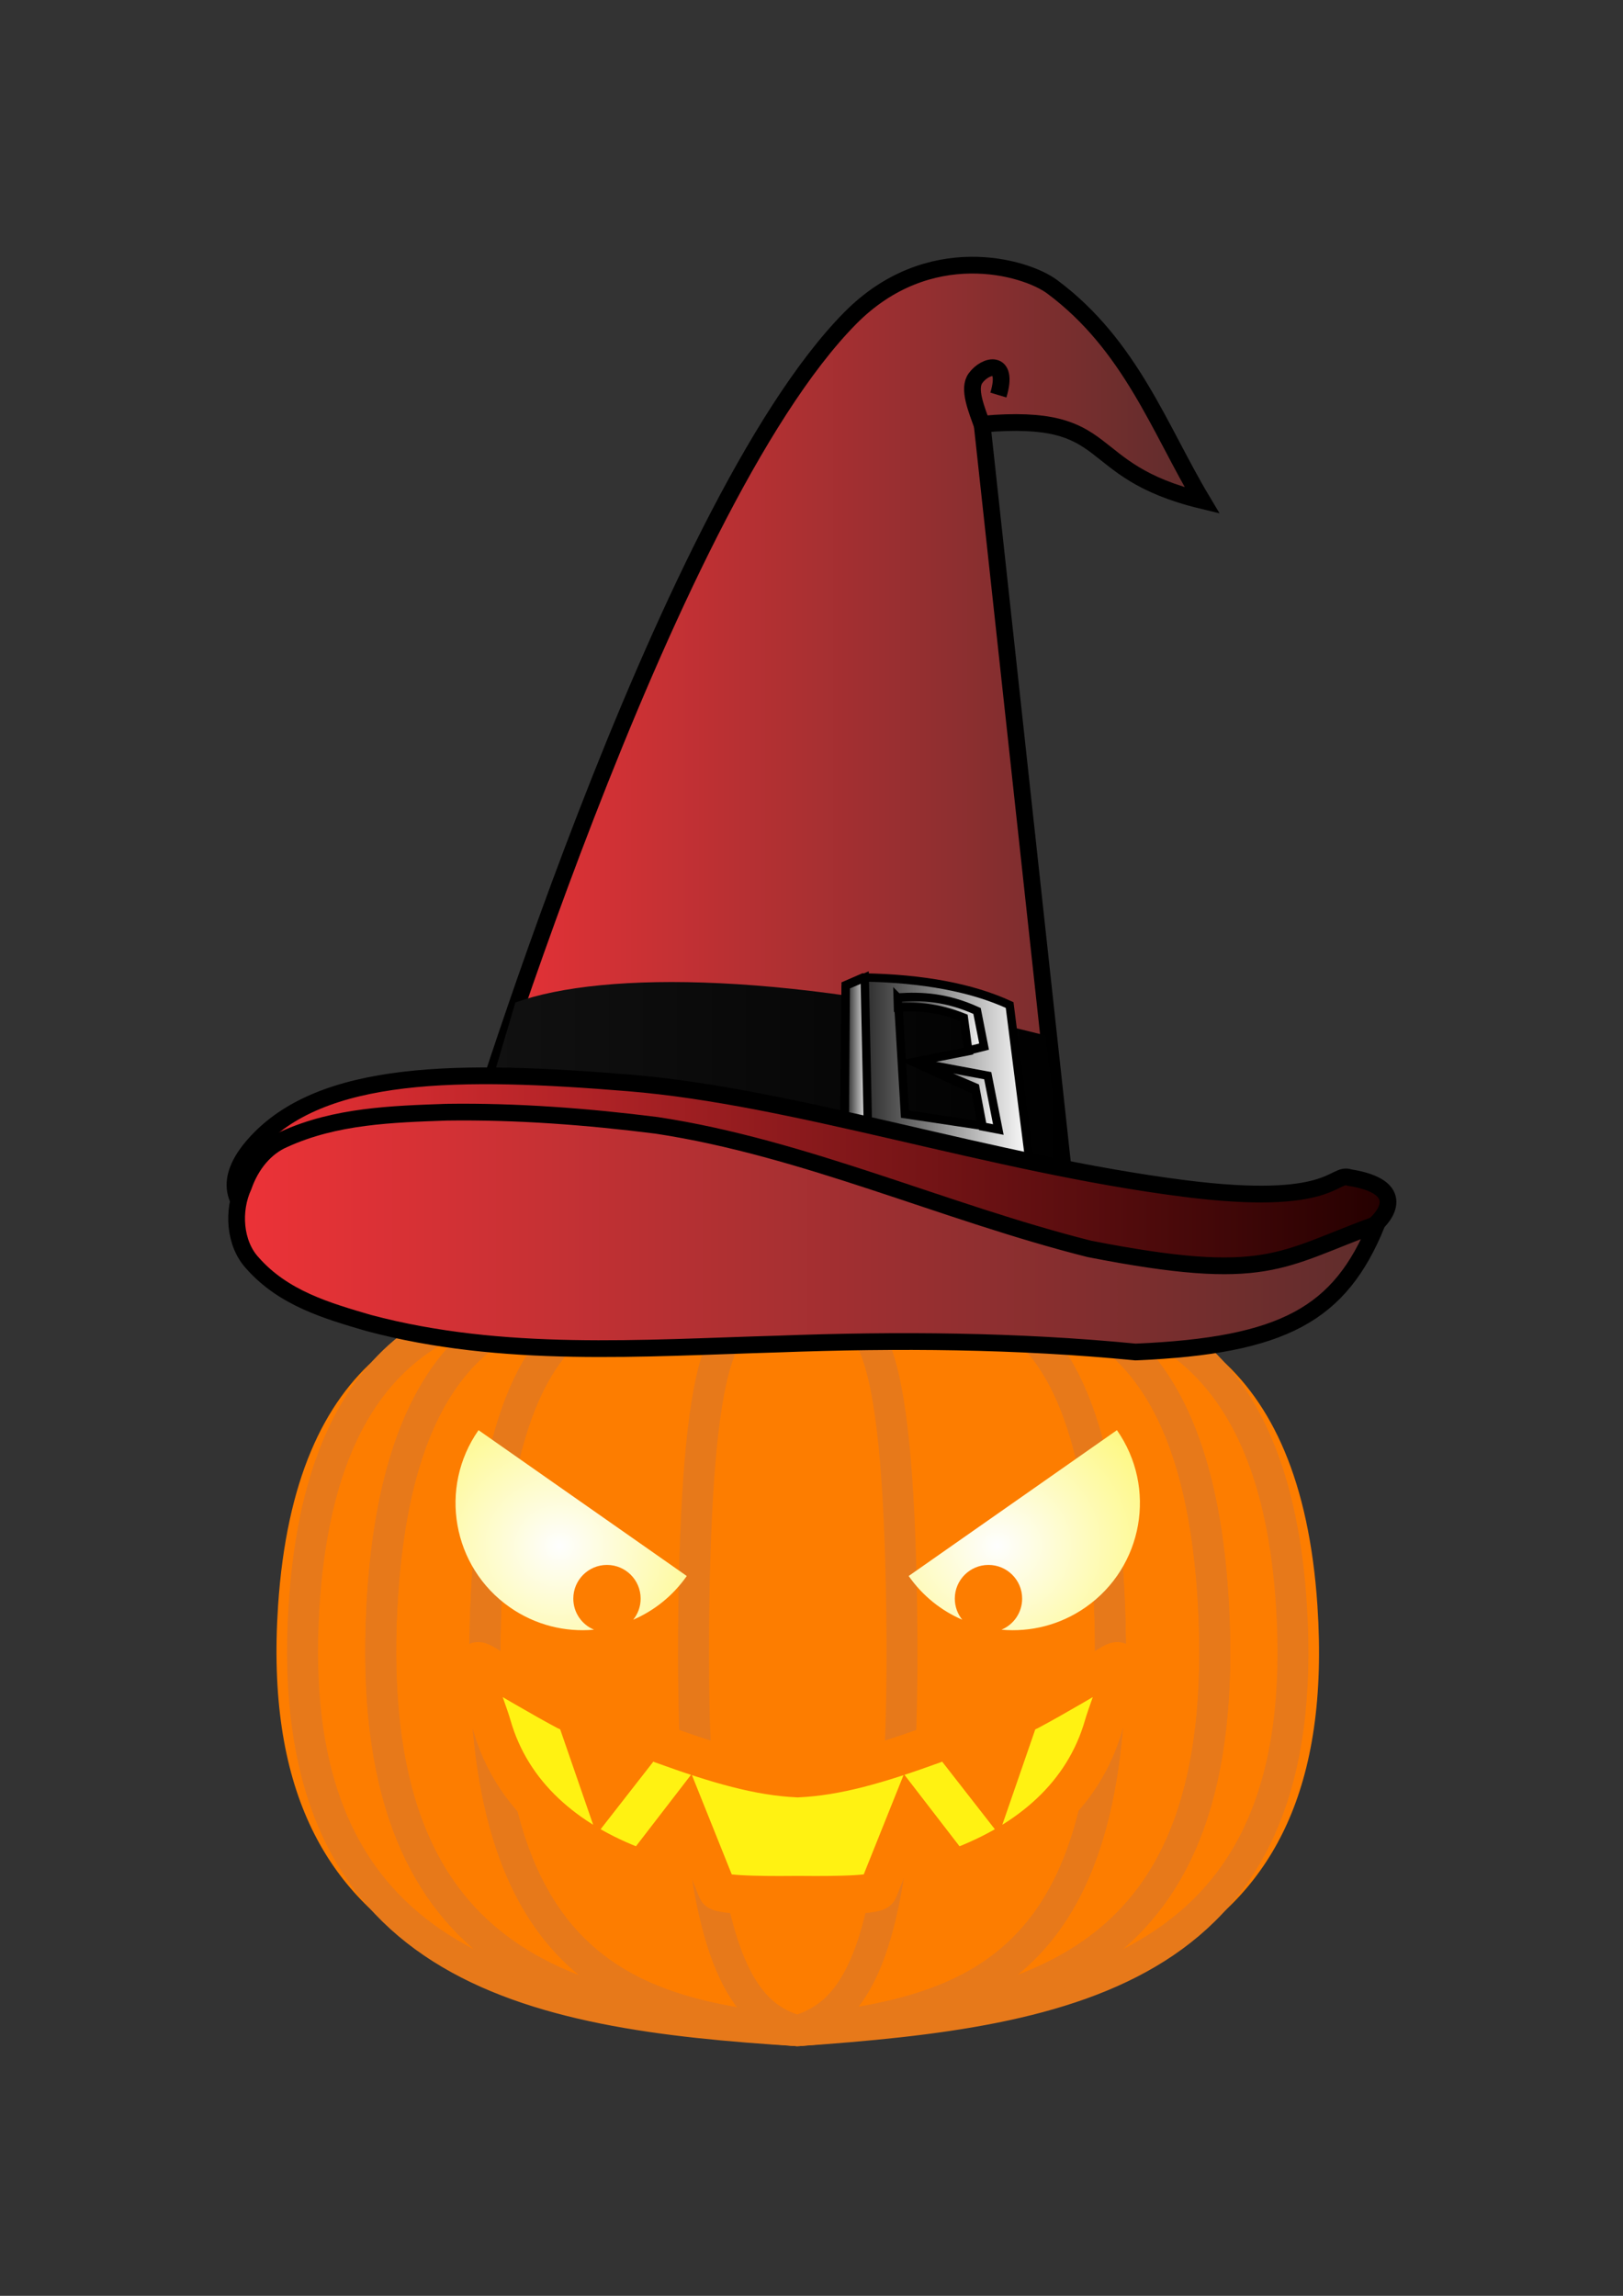 <?xml version='1.0' encoding='utf-8'?>
<svg xmlns="http://www.w3.org/2000/svg" xmlns:xlink="http://www.w3.org/1999/xlink" width="210mm" height="297mm" clip-rule="evenodd" fill-rule="evenodd" image-rendering="optimizeQuality" shape-rendering="geometricPrecision" text-rendering="geometricPrecision" version="1.0" viewBox="0 0 210000 297000">
 <rect x="0" y="0" width="210000" height="297000" fill="#333333" stroke="none"/>
 <defs>
  <style type="text/css">
    .str0 {stroke:#E7791A;stroke-width:4000}
    .str3 {stroke:black;stroke-width:1083.1}
    .str1 {stroke:#FD7D00;stroke-width:5000}
    .str2 {stroke:black;stroke-width:2166.1}
    .fil0 {fill:none}
    .fil1 {fill:#FD7D00}
    .fil2 {fill:#FFF212}
    .fil7 {fill:url(#a)}
    .fil11 {fill:url(#m)}
    .fil9 {fill:url(#n)}
    .fil10 {fill:url(#o)}
    .fil8 {fill:url(#p)}
    .fil6 {fill:url(#q)}
    .fil12 {fill:url(#k)}
    .fil5 {fill:url(#r)}
    .fil3 {fill:url(#l)}
    .fil4 {fill:url(#s)}
  </style>
  <linearGradient id="a" x1="1.0917e5" x2="1.3339e5" y1="1.3966e5" y2="1.3966e5" gradientUnits="userSpaceOnUse">
   <stop stop-color="#121212" offset="0"/>
   <stop stop-color="#fff" offset="1"/>
  </linearGradient>
  <linearGradient id="m" x1="30404" x2="1.796e5" y1="1.5242e5" y2="1.5242e5" gradientUnits="userSpaceOnUse">
   <stop stop-color="#ED3237" offset="0"/>
   <stop stop-color="#240000" offset="1"/>
  </linearGradient>
  <linearGradient id="n" x1="1.1615e5" x2="1.2733e5" y1="1.3243e5" y2="1.3243e5" gradientUnits="userSpaceOnUse" xlink:href="#a">
  </linearGradient>
  <linearGradient id="o" x1="1.1853e5" x2="1.2918e5" y1="1.4177e5" y2="1.4177e5" gradientUnits="userSpaceOnUse" xlink:href="#a">
  </linearGradient>
  <linearGradient id="p" x1="1.0927e5" x2="1.1236e5" y1="1.3823e5" y2="1.3823e5" gradientUnits="userSpaceOnUse" xlink:href="#a">
  </linearGradient>
  <linearGradient id="q" x1="58953" x2="1.3841e5" y1="1.4296e5" y2="1.4296e5" gradientUnits="userSpaceOnUse">
   <stop stop-color="#121212" offset="0"/>
   <stop offset="1"/>
  </linearGradient>
  <linearGradient id="k" x1="30615" x2="1.7813e5" y1="1.5938e5" y2="1.5938e5" gradientUnits="userSpaceOnUse">
   <stop stop-color="#ED3237" offset="0"/>
   <stop stop-color="#5E2D2C" offset="1"/>
  </linearGradient>
  <linearGradient id="r" x1="59919" x2="1.5555e5" y1="93028" y2="93028" gradientUnits="userSpaceOnUse" xlink:href="#k">
  </linearGradient>
  <radialGradient id="l" cx="72406" cy="2.0002e5" r="22113" gradientTransform="matrix(2.079 0 0 1.913 -78163 -1.8265e5)" gradientUnits="userSpaceOnUse">
   <stop stop-color="#FEFEFE" offset="0"/>
   <stop stop-color="#FFF200" offset="1"/>
  </radialGradient>
  <radialGradient id="s" cx="1.2895e5" cy="2.0002e5" r="22113" gradientTransform="matrix(-2.079 0 0 1.913 3.971e5 -1.8265e5)" gradientUnits="userSpaceOnUse" xlink:href="#l">
  </radialGradient>
 </defs>
  <rect class="fil0" x="858" y="-390" width="2.0743e5" height="2.9633e5"/>
  <path class="fil1" d="m1.3102e5 1.6752e5c20097-218 37285 7805 39442 40203 3146 47244-29815 52510-67210 54978-14 2-29 3-44 3-9 0-18-1-27-2-36554-2154-70351-7887-67202-54978 2167-32429 19370-40372 39492-40154 992-10 1992 4 3e3 38 1722-75 3477-44 5254 73 4869-491 10138 642 15290 2239 5863 1817 2402 1904 8416-3 5159-1635 10439-2783 15316-2285 1776-118 3530-150 5250-73 1015-36 2023-49 3023-39z"/>
  <path class="fil0 str0" d="m1.28e5 1.6756e5c19786-691 36995 6847 39102 40164 2989 47244-28324 52511-63850 54978-7 1-13 1-20 2 5-1 11-1 16-2 29917-2467 56285-7734 53769-54978-1635-30679-14052-39499-29017-40164zm-24785 95145zh-1 1zm-1 0zh-1 1zm-5 0c-8 0-16-1-24-2-34727-2154-66834-7886-63842-54979 2118-33341 19333-40796 39139-40114-14983 658-27411 9408-29053 40114-2518 47092 24519 52825 53762 54979 6 1 12 2 18 2z"/>
  <path class="fil0 str0" d="m1.2622e5 1.6752e5c15744-207 29088 8324 30787 40206 2516 47243-23852 52510-53769 54977-7 2-14 2-22 2 5 0 11-1 16-2 22437-2467 42214-7734 40326-54977-1062-26596-8145-36969-17395-39434-3120-831-5266-702 57-772zm-23013 95186h-3 3zm-3 0c-8 0-15-1-23-2-29243-2154-56280-7887-53762-54978 1630-30467 13859-39771 28701-40097 9087-201 3890 61 233 1390-8426 3063-14494 13983-15485 38707-1889 47091 18387 52824 40319 54978h2c5 1 10 2 15 2zm-48-91388h58-58z"/>
  <path class="fil0 str0" d="m1.0743e5 1.6992e5c16581-5256 34406-5478 36135 37805 1887 47244-17889 52510-40327 54978-8 2-17 2-26 2-5 0-11 0-16-2 2 1 5 0 8-2 7480-2344 14094-9725 13465-54606-505-36037-4571-39019-9988-37479-3492 994-3434 894-6965 9-5401-1355-9438 1539-9944 37470-494 35133 3554 47500 8856 52182 1449 1280 2992 1986 4562 2425 81 41-4111-446-5592-656-19652-2785-36451-11270-34724-54321 1737-43285 19545-42945 36139-37802 5863 1817 2402 1904 8417-3z"/>
  <path class="fil2 str1" d="m1.0322e5 2.4518e5c-1829 14-10102 128-10416-659l-4017-10017-5654 7337c-119 155-404-144-604-220-9307-3455-16338-9505-18886-18417-738-2583-3826-9649-1131-8047 2367 1405 7669 4539 10782 6187 464 244 1117 300 1229 626l3519 10184 5674-7274c384-496 1243 520 1856 745 7441 2701 12676 4162 17648 4395 4970-233 10207-1694 17648-4395 613-225 1470-1241 1856-745l5672 7274 3518-10184c113-326 768-382 1230-626 3115-1648 8415-4782 10782-6187 2697-1602-390 5464-1129 8047-2548 8912-9578 14962-18886 18417-202 76-487 375-606 220l-5655-7337-4014 10017c-316 787-8590 673-10416 659z"/>
  <path class="fil3" d="m65956 2.0792e5c3308 2316 7172 3244 10902 2908-1573-658-2678-2210-2678-4021 0-2407 1950-4358 4357-4358 2406 0 4357 1951 4357 4358 0 1034-361 1985-964 2732 2700-1167 5121-3071 6932-5658l-26945-18867c-5210 7441-3402 17696 4039 22906z"/>
  <path class="fil4" d="m1.4048e5 2.0792e5c-3307 2316-7172 3244-10901 2908 1573-658 2677-2210 2677-4021 0-2407-1950-4358-4356-4358-2407 0-4358 1951-4358 4358 0 1034 361 1985 964 2732-2700-1167-5121-3071-6932-5658l26945-18867c5210 7441 3402 17696-4039 22906z"/>
  <path class="fil5 str2" d="m59921 1.5133e5s25720-85487 50076-1.1016e5c10138-10273 22633-6682 26144-4071 10159 7554 13901 18445 19406 27652-16128-3900-10717-11438-28474-9881l10544 96889-77698-423 2-1z"/>
  <path class="fil6" d="m58953 1.5572e5l7733-26033c11505-4142 36264-3915 68571 4256l3150 24950-79450-3173h-4z"/>
  <path class="fil7 str3" d="m1.0918e5 1.4997e5l239-22529 2278-991c7752 132 14065 1322 18940 3568l2757 21670-2757 1190-21458-2907 1-1zm7077-19643l830 13804 9928 1495-785-4536-8039-3699 7129-1412-632-4261c-2810-1279-5620-1528-8430-1391h-1z"/>
  <path class="fil8 str3" d="m1.0943e5 1.2751e5l2456-1048 475 22356-3089 1179 158-22487z"/>
  <path class="fil9 str3" d="m1.1615e5 1.2904e5l37 1292c2337-194 5069-57 8520 1313l578 4262 2042-511-909-4613c-3894-1771-7105-1960-10268-1743z"/>
  <path class="fil10 str3" d="m1.1853e5 1.3742e5l7658 3257 954 5055 2033 392-1373-6967-9272-1737z"/>
  <path class="fil11 str2" d="m58939 1.6439e5c22737 2303 50419-1391 86388 1005 9898 659 22488 757 32259-6697 1743-1330 4605-5156-2969-6359-2109-765-2101 3869-21413 1406-25070-3198-50259-11895-71870-13658-21612-1763-39826-1869-48488 8034-7713 8819 3352 13967 26089 16270l4-1z"/>
  <path class="fil12 str2" d="m57840 1.4388e5c-7088 249-14405 462-21077 3499-2424 1029-4275 3279-5250 6068-1462 3160-1178 7416 1137 9930 4045 4601 9747 6216 15037 7768 17369 4632 35338 3233 53007 2726 15413-576 30857-464 46231 1032 19240-815 26471-4944 31209-16525-12539 4550-14122 7699-37189 3183-18775-4726-36861-13075-55956-15974-8997-1137-18084-1832-27149-1707z"/>
  <path class="fil0 str2" d="m1.2721e5 55338c-906-2509-1975-5051-991-6411 1284-1773 4372-2496 2961 2179"/>
</svg>